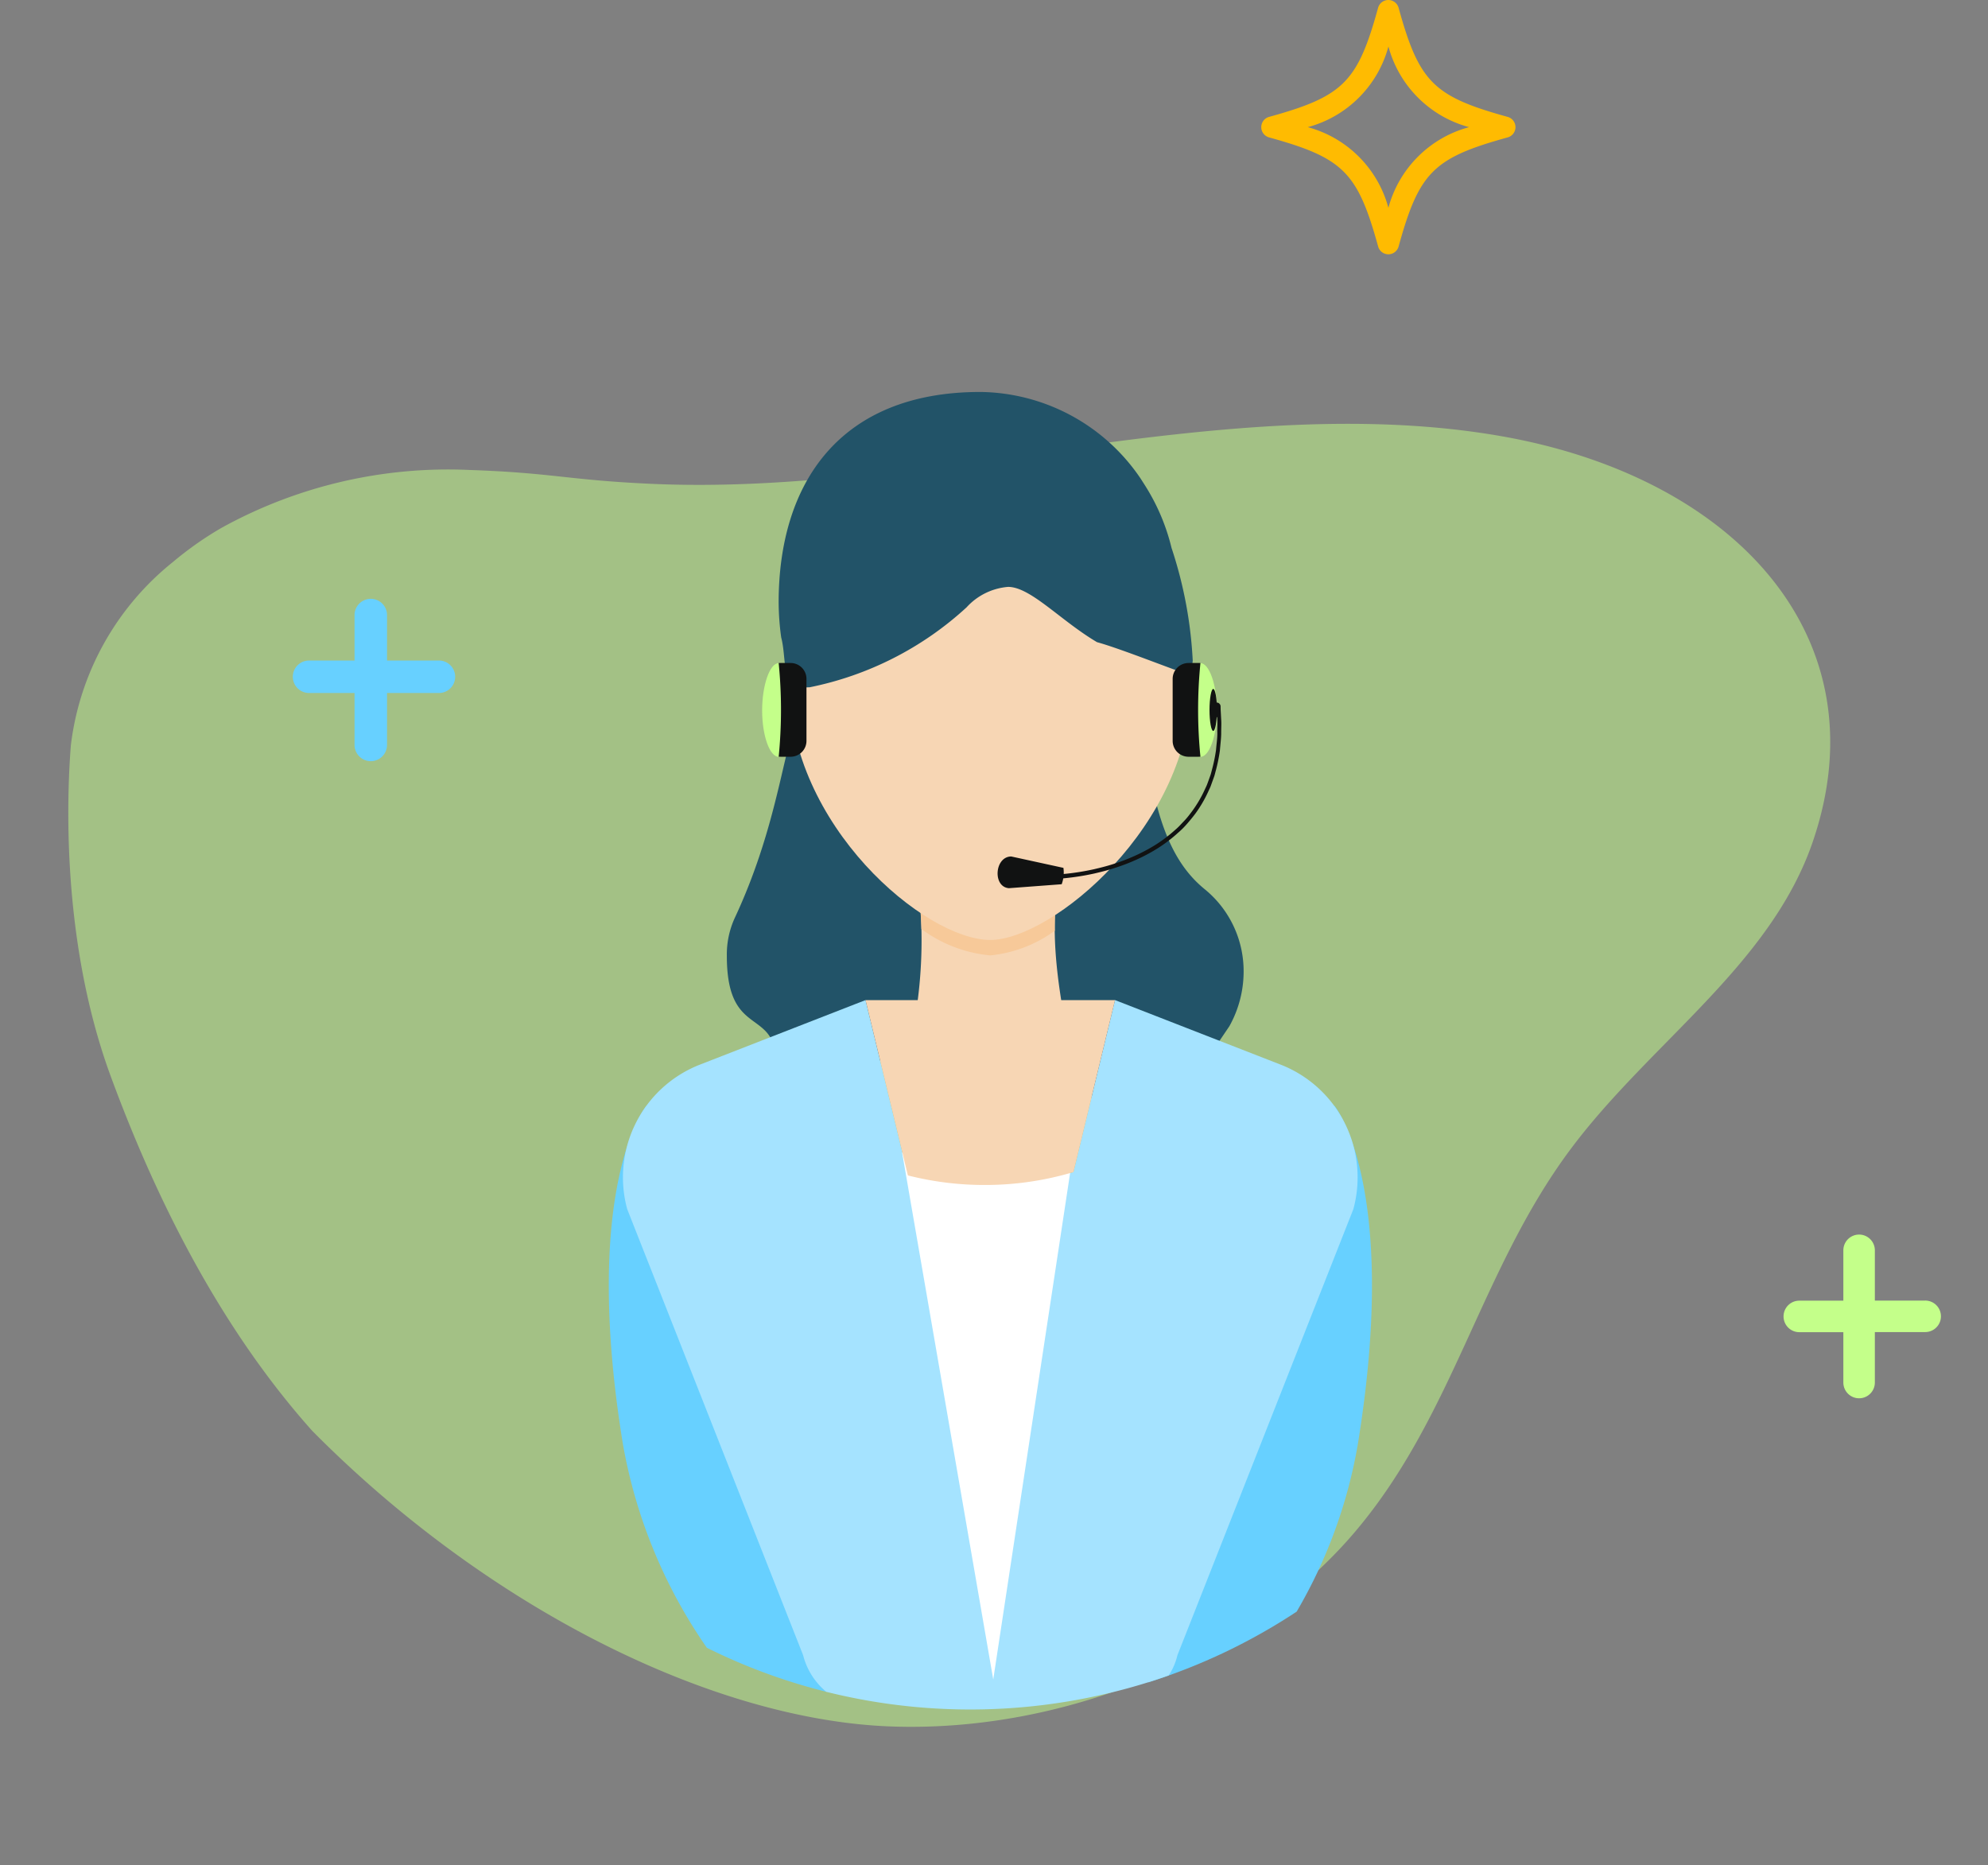 <svg xmlns="http://www.w3.org/2000/svg" width="113.59" height="106.558" viewBox="0 0 113.59 106.558">
  <rect x="0" y="0" width="113.59" height="106.558" fill="#808080" stroke="none"/>
  <g id="Group_8901" data-name="Group 8901" transform="translate(-903.205 -6313.876)">
    <path id="Path_23524" data-name="Path 23524" d="M73.991,9.548a19.243,19.243,0,0,1,1.4,3.143,26.809,26.809,0,0,1,.524,14.5c-1.071,4.652-1.638,5.4-2.754,10.024-1.9,7.852-2.111,16.139-2.564,24.308s-1.2,16.5-4.039,23.913c-4.861,12.678-15.486,19.2-26.184,13.007-6.428-3.719-9.468-11.322-14.564-16.92C20.059,75.2,12.242,72.107,6.8,65.382.93,58.135-1.425,46.908.864,37.095s10.9-21.209,22.877-29.206C29.2,4.636,36.387,1.98,45.82.451c8.38-1.359,16.683.727,19,1.37A15.832,15.832,0,0,1,73.991,9.548Z" transform="translate(917.834 6420.434) rotate(-101)" fill="#c4ff8a" opacity="0.51"/>
    <path id="Path_23534" data-name="Path 23534" d="M343.623,312.773h-2.876V309.9a.9.9,0,0,0-1.8,0v2.876h-2.517a.9.9,0,1,0,0,1.8h2.517v2.877a.9.9,0,0,0,1.8,0V314.57h2.876a.9.9,0,1,0,0-1.8" transform="translate(669.583 6075.407)" fill="#c4ff8a"/>
    <g id="Group_8444" data-name="Group 8444" transform="translate(919.938 6348.087)">
      <path id="Path_23525" data-name="Path 23525" d="M249.05,46.992a.928.928,0,0,1-.928-.928V38.645a.928.928,0,0,1,1.856,0v7.419a.928.928,0,0,1-.928.928" transform="translate(-244.597 -37.717)" fill="#67d0ff"/>
      <path id="Path_23526" data-name="Path 23526" d="M249.523,46.521H242.1a.927.927,0,0,1,0-1.855h7.421a.927.927,0,0,1,0,1.855" transform="translate(-241.174 -41.141)" fill="#67d0ff"/>
    </g>
    <path id="Path_23531" data-name="Path 23531" d="M46.489,14.528a.608.608,0,0,1-.586-.446c-1.173-4.244-1.988-5.06-6.232-6.232a.608.608,0,0,1,0-1.172C43.915,5.506,44.731,4.69,45.9.446a.608.608,0,0,1,1.172,0c1.172,4.244,1.987,5.06,6.232,6.232a.608.608,0,0,1,0,1.172c-4.245,1.172-5.06,1.988-6.232,6.232a.608.608,0,0,1-.586.446M41.881,7.264a6.525,6.525,0,0,1,4.608,4.608A6.524,6.524,0,0,1,51.1,7.264a6.524,6.524,0,0,1-4.609-4.608,6.523,6.523,0,0,1-4.608,4.608" transform="translate(936.046 6313.876)" fill="#ffbb01"/>
    <g id="Group_8445" data-name="Group 8445" transform="translate(937.993 6336.269)">
      <path id="Path_23506" data-name="Path 23506" d="M.8,204.944A29.266,29.266,0,0,0,5.6,216.6a33.607,33.607,0,0,0,6.836,2.518l2.228-3.475L2.146,185.635S-1.6,190.161.8,204.944" transform="translate(0 -144.856)" fill="#67d0ff"/>
      <path id="Path_23507" data-name="Path 23507" d="M131.733,215.645l1.878,2.93a33.715,33.715,0,0,0,8.483-4.04,28.36,28.36,0,0,0,3.5-9.592c2.4-14.783-1.342-19.309-1.342-19.309Z" transform="translate(-102.794 -144.855)" fill="#67d0ff"/>
      <path id="Path_23508" data-name="Path 23508" d="M56.132,98.061l3.277-4.853a6.413,6.413,0,0,0,.813-3.113,6.035,6.035,0,0,0-2.229-4.716c-1.528-1.252-3.072-3.578-3.509-10.03-.1-1.462-.105-2.332-6.219-2.332a25.627,25.627,0,0,0-2.976.2,55.628,55.628,0,0,1-5.849.379c-1.323,0-2.536-.1-2.536-.1-3.2,0-2.153,5.83-5.766,13.548a5.006,5.006,0,0,0-.444,2.15c0,4.023,1.977,3.318,2.628,4.945Z" transform="translate(-23.952 -56.976)" fill="#225368"/>
      <path id="Path_23509" data-name="Path 23509" d="M41.238,161.84l-9.457-3.685-2.376,9.825a17.845,17.845,0,0,1-9.458.191l-2.422-10.016L8.068,161.84a6.912,6.912,0,0,0-4.161,8.254l10.053,25.49a3.987,3.987,0,0,0,1.324,2.09,34.015,34.015,0,0,0,19.562-.935,3.557,3.557,0,0,0,.5-1.155L45.4,170.094a6.913,6.913,0,0,0-4.161-8.254" transform="translate(-2.859 -123.413)" fill="#a5e3ff"/>
      <path id="Path_23510" data-name="Path 23510" d="M86.783,125.243H77.278a26.612,26.612,0,0,0,0-13.664h9.505c-1.554,4.818-1.108,8.186,0,13.664" transform="translate(-60.302 -87.068)" fill="#f7d6b4"/>
      <path id="Path_23511" data-name="Path 23511" d="M77.278,111.579a29.2,29.2,0,0,1,.885,6.172,7.8,7.8,0,0,0,3.934,1.506,7.5,7.5,0,0,0,3.687-1.41,19.087,19.087,0,0,1,1-6.268Z" transform="translate(-60.302 -87.068)" fill="#f7c999"/>
      <path id="Path_23512" data-name="Path 23512" d="M69.9,23.974C69.9,32.053,61.909,38.6,58.41,38.6c-3.73,0-11.486-6.549-11.486-14.628S52.067,9.346,58.41,9.346,69.9,15.9,69.9,23.974" transform="translate(-36.615 -7.293)" fill="#f7d6b4"/>
      <path id="Path_23513" data-name="Path 23513" d="M66.635,8.941a24.242,24.242,0,0,1,1.2,6.407l-.091.833c-.186.022-3.95-1.5-5.378-1.887-2.084-1.229-3.792-3.158-5.082-3.158a3.6,3.6,0,0,0-2.373,1.17,18.7,18.7,0,0,1-8.973,4.567c-.112,0-.232.009-.354.009-1.285,0-.941-1.654-1.263-2.859a15.015,15.015,0,0,1-.146-2.007C44.178,5.219,47.654,0,55.7,0a11.2,11.2,0,0,1,9.154,4.942q.146.226.291.456a11.851,11.851,0,0,1,1.487,3.544" transform="translate(-34.473 0)" fill="#225368"/>
      <path id="Path_23514" data-name="Path 23514" d="M76.278,197.824h9.776l-4.569,30.1Z" transform="translate(-59.521 -154.367)" fill="#fff"/>
      <path id="Path_23515" data-name="Path 23515" d="M73.562,168.718a17.626,17.626,0,0,0,5.083-.737l2.376-9.825H66.764l2.422,10.016a17.72,17.72,0,0,0,4.376.546" transform="translate(-52.098 -123.413)" fill="#f7d6b4"/>
      <path id="Path_23516" data-name="Path 23516" d="M151.588,73.208c0,1.448-.433,2.653-.945,2.653s-.907-1.2-.907-2.653.4-2.7.907-2.7.945,1.256.945,2.7" transform="translate(-116.842 -55.016)" fill="#c4ff8a"/>
      <path id="Path_23517" data-name="Path 23517" d="M148.227,70.5h-.68a.908.908,0,0,0-.907.907v3.542a.908.908,0,0,0,.907.907h.68a27.151,27.151,0,0,1,0-5.356" transform="translate(-114.425 -55.016)" fill="#111212"/>
      <path id="Path_23518" data-name="Path 23518" d="M156.657,78.441c0,.662-.1,1.2-.213,1.2s-.212-.536-.212-1.2.1-1.2.212-1.2.213.536.213,1.2" transform="translate(-121.911 -60.275)" fill="#111212"/>
      <path id="Path_23519" data-name="Path 23519" d="M157.52,81.4a.224.224,0,0,1-.449,0v-.388a.224.224,0,0,1,.449,0Z" transform="translate(-122.566 -63.044)" fill="#111212"/>
      <path id="Path_23520" data-name="Path 23520" d="M39.871,73.208c0,1.448.433,2.653.945,2.653s.907-1.2.907-2.653-.4-2.7-.907-2.7-.945,1.256-.945,2.7" transform="translate(-31.112 -55.016)" fill="#c4ff8a"/>
      <path id="Path_23521" data-name="Path 23521" d="M44.172,70.5h.681a.907.907,0,0,1,.907.907v3.542a.907.907,0,0,1-.907.907h-.681a27.151,27.151,0,0,0,0-5.356" transform="translate(-34.468 -55.016)" fill="#111212"/>
      <path id="Path_23522" data-name="Path 23522" d="M104.78,122.388l-3.015.226c-.94-.067-.827-1.8.128-1.812l2.984.651a1.936,1.936,0,0,1-.1.935" transform="translate(-78.903 -94.265)" fill="#111212"/>
      <path id="Path_23523" data-name="Path 23523" d="M115.381,91.682s.235,0,.653-.039a14.127,14.127,0,0,0,1.711-.269c.349-.082.727-.173,1.117-.3a10.852,10.852,0,0,0,1.205-.458,10.054,10.054,0,0,0,1.215-.646,8.226,8.226,0,0,0,1.127-.859c.183-.152.338-.333.5-.5s.306-.359.446-.546a6.92,6.92,0,0,0,.7-1.178l.139-.3c.041-.1.075-.2.112-.3l.108-.3c.032-.1.055-.2.082-.3a9.2,9.2,0,0,0,.232-1.128c.029-.356.08-.681.074-.973s.019-.544,0-.753c-.022-.418-.034-.656-.034-.656l.219-.019.036.668c.019.212,0,.471,0,.768s-.045.63-.074.995a9.432,9.432,0,0,1-.236,1.158c-.028.1-.052.205-.084.308l-.111.308c-.038.1-.073.21-.115.314l-.143.31a7.165,7.165,0,0,1-.719,1.217c-.145.192-.3.38-.46.564s-.332.36-.519.518a8.444,8.444,0,0,1-1.158.885,10.266,10.266,0,0,1-1.243.663,11.118,11.118,0,0,1-1.23.469c-.4.132-.782.225-1.137.309a14.415,14.415,0,0,1-1.74.276c-.423.039-.671.041-.671.041Z" transform="translate(-90.035 -64.106)" fill="#111212"/>
    </g>
  </g>
</svg>
